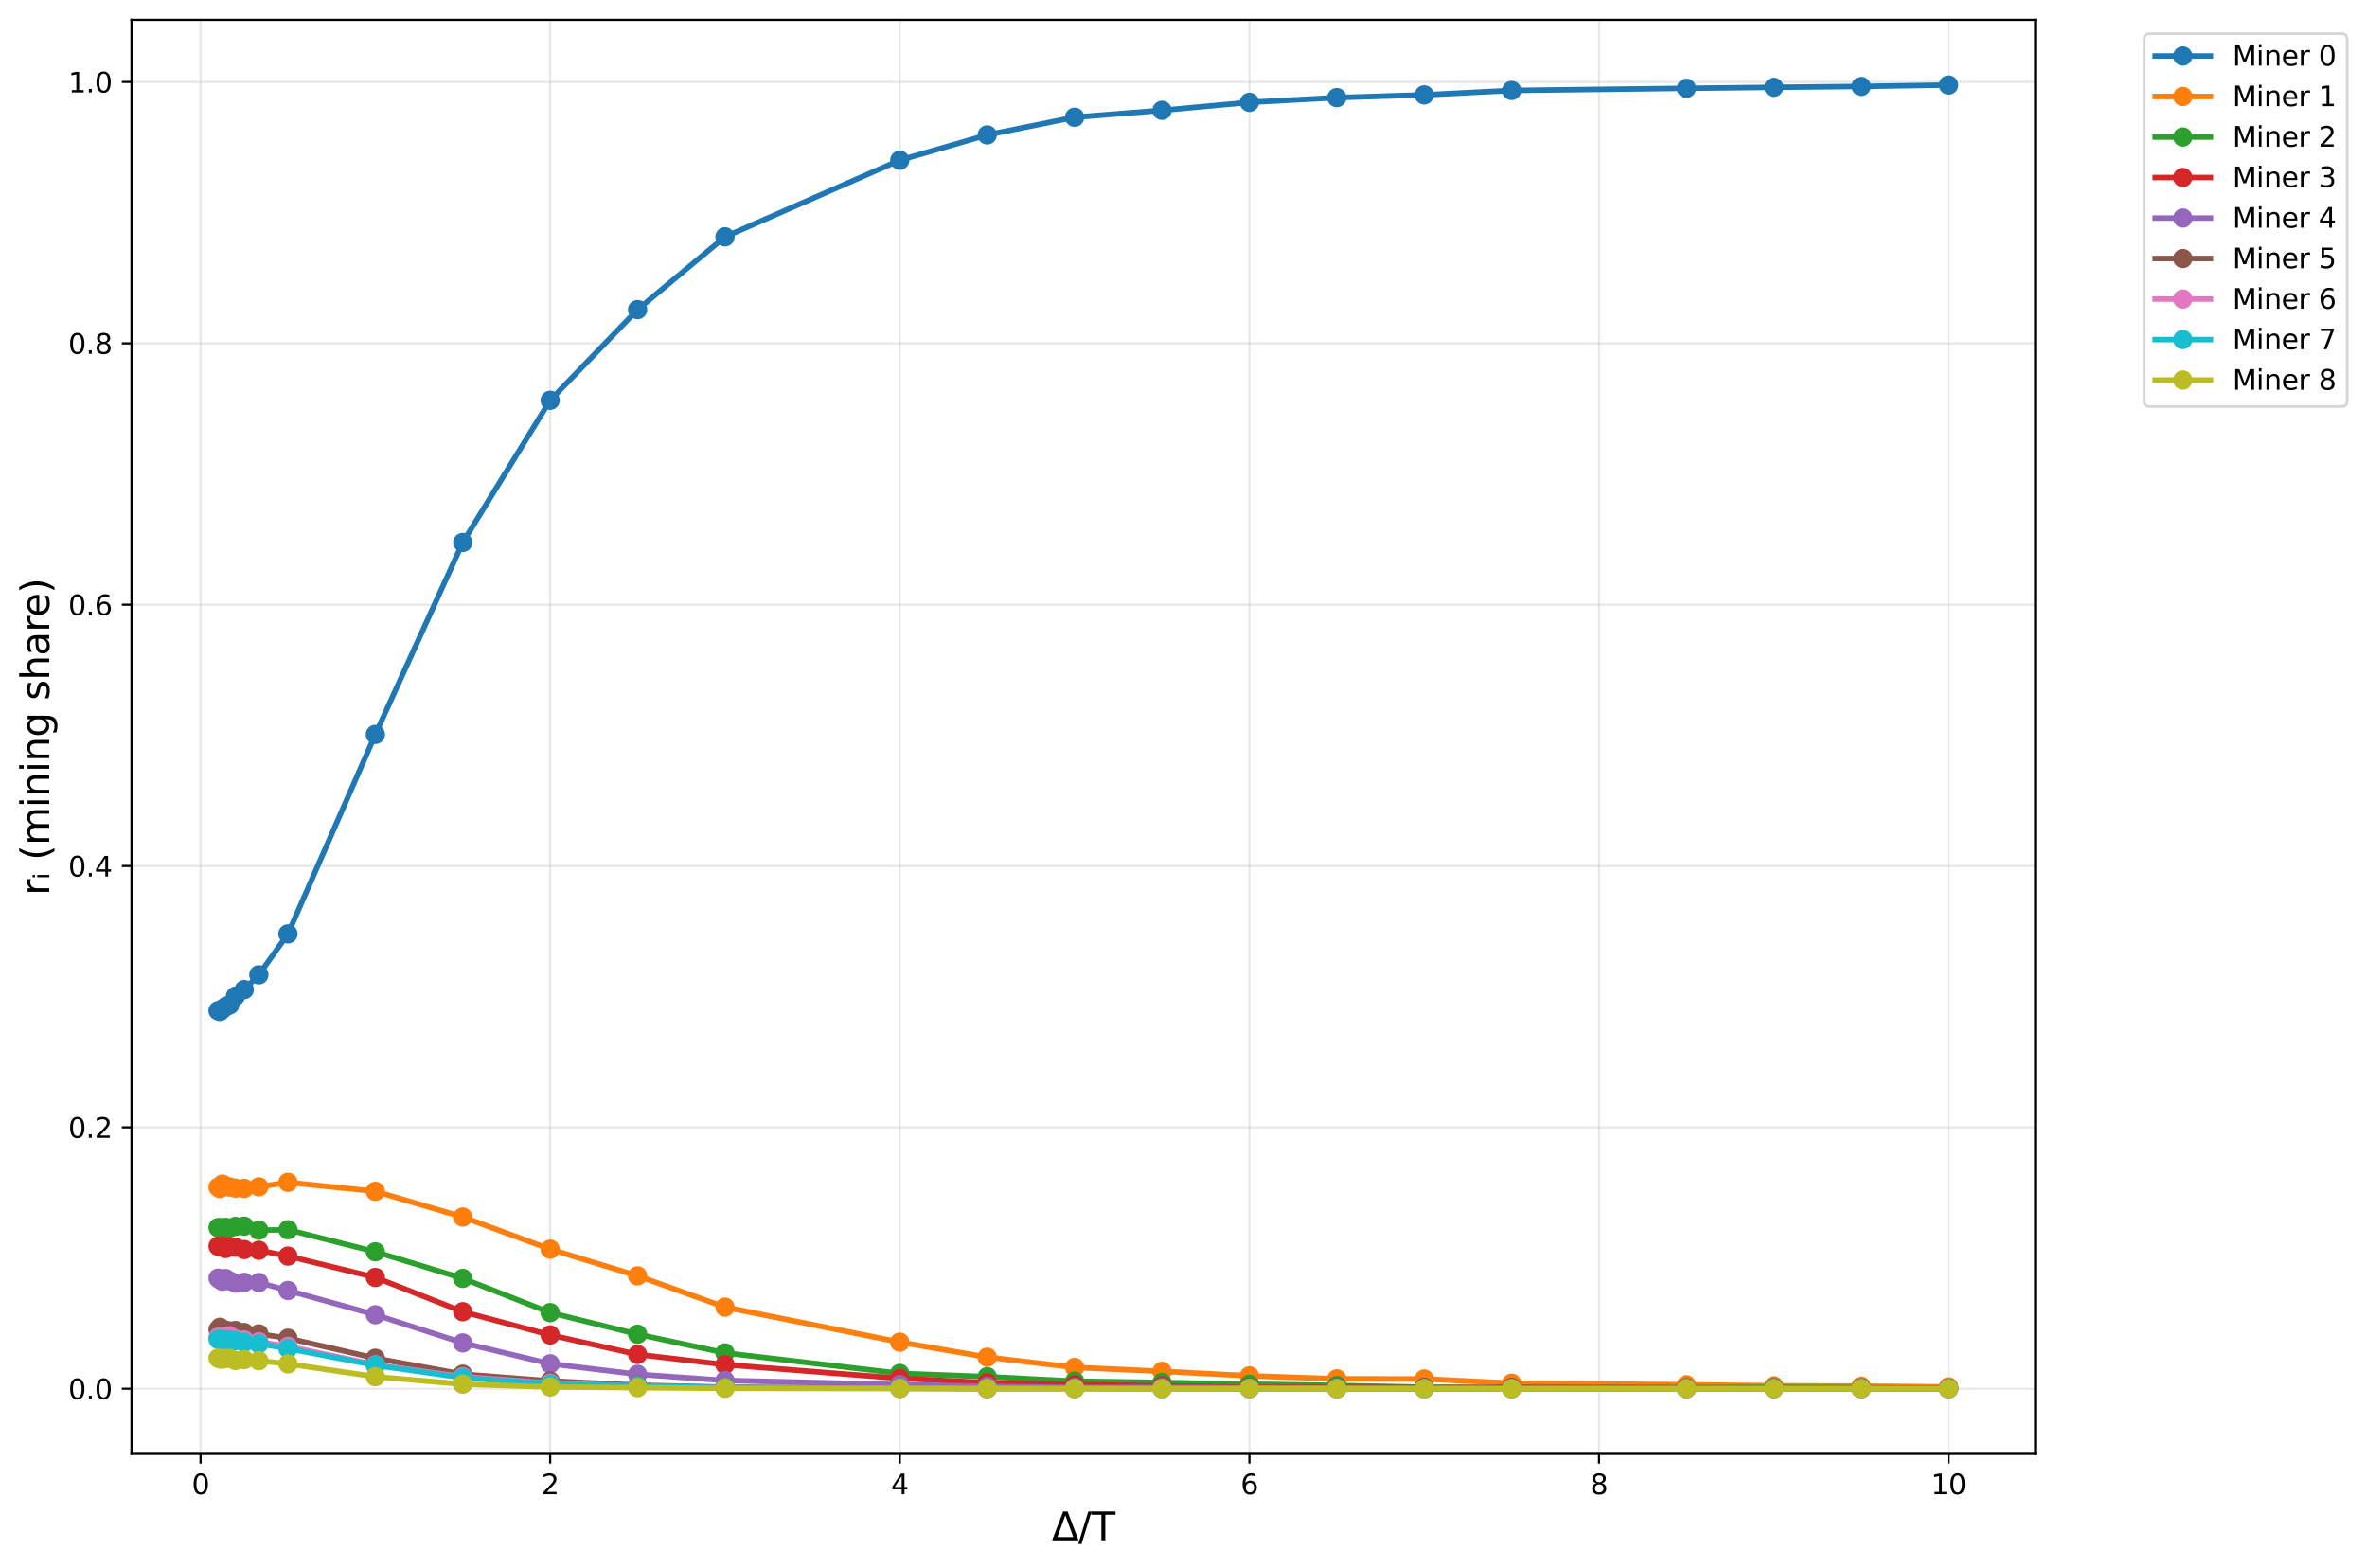 <?xml version="1.0" encoding="utf-8" standalone="no"?>
<!DOCTYPE svg PUBLIC "-//W3C//DTD SVG 1.1//EN"
  "http://www.w3.org/Graphics/SVG/1.1/DTD/svg11.dtd">
<svg xmlns:xlink="http://www.w3.org/1999/xlink" width="857.764pt" height="568.268pt" viewBox="0 0 857.764 568.268" xmlns="http://www.w3.org/2000/svg" version="1.1">
 <defs>
  <style type="text/css">*{stroke-linejoin: round; stroke-linecap: butt}</style>
 </defs>
 <g id="figure_1">
  <g id="patch_1">
   <path d="M 0 568.268 
L 857.764 568.268 
L 857.764 0 
L 0 0 
z
" style="fill: #ffffff"/>
  </g>
  <g id="axes_1">
   <g id="patch_2">
    <path d="M 47.653 526.84 
L 737.523 526.84 
L 737.523 7.2 
L 47.653 7.2 
z
" style="fill: #ffffff"/>
   </g>
   <g id="matplotlib.axis_1">
    <g id="xtick_1">
     <g id="line2d_1">
      <path d="M 72.675 526.84 
L 72.675 7.2 
" clip-path="url(#p185515fdd9)" style="fill: none; stroke: #b0b0b0; stroke-opacity: 0.3; stroke-width: 0.8; stroke-linecap: square"/>
     </g>
     <g id="line2d_2">
      <defs>
       <path id="md386e481c7" d="M 0 0 
L 0 3.5 
" style="stroke: #000000; stroke-width: 0.8"/>
      </defs>
      <g>
       <use xlink:href="#md386e481c7" x="72.675" y="526.84" style="stroke: #000000; stroke-width: 0.8"/>
      </g>
     </g>
     <g id="text_1">
      <!-- 0 -->
      <g transform="translate(69.494 541.438) scale(0.1 -0.1)">
       <defs>
        <path id="DejaVuSans-30" d="M 2034 4250 
Q 1547 4250 1301 3770 
Q 1056 3291 1056 2328 
Q 1056 1369 1301 889 
Q 1547 409 2034 409 
Q 2525 409 2770 889 
Q 3016 1369 3016 2328 
Q 3016 3291 2770 3770 
Q 2525 4250 2034 4250 
z
M 2034 4750 
Q 2819 4750 3233 4129 
Q 3647 3509 3647 2328 
Q 3647 1150 3233 529 
Q 2819 -91 2034 -91 
Q 1250 -91 836 529 
Q 422 1150 422 2328 
Q 422 3509 836 4129 
Q 1250 4750 2034 4750 
z
" transform="scale(0.016)"/>
       </defs>
       <use xlink:href="#DejaVuSans-30"/>
      </g>
     </g>
    </g>
    <g id="xtick_2">
     <g id="line2d_3">
      <path d="M 199.373 526.84 
L 199.373 7.2 
" clip-path="url(#p185515fdd9)" style="fill: none; stroke: #b0b0b0; stroke-opacity: 0.3; stroke-width: 0.8; stroke-linecap: square"/>
     </g>
     <g id="line2d_4">
      <g>
       <use xlink:href="#md386e481c7" x="199.373" y="526.84" style="stroke: #000000; stroke-width: 0.8"/>
      </g>
     </g>
     <g id="text_2">
      <!-- 2 -->
      <g transform="translate(196.192 541.438) scale(0.1 -0.1)">
       <defs>
        <path id="DejaVuSans-32" d="M 1228 531 
L 3431 531 
L 3431 0 
L 469 0 
L 469 531 
Q 828 903 1448 1529 
Q 2069 2156 2228 2338 
Q 2531 2678 2651 2914 
Q 2772 3150 2772 3378 
Q 2772 3750 2511 3984 
Q 2250 4219 1831 4219 
Q 1534 4219 1204 4116 
Q 875 4013 500 3803 
L 500 4441 
Q 881 4594 1212 4672 
Q 1544 4750 1819 4750 
Q 2544 4750 2975 4387 
Q 3406 4025 3406 3419 
Q 3406 3131 3298 2873 
Q 3191 2616 2906 2266 
Q 2828 2175 2409 1742 
Q 1991 1309 1228 531 
z
" transform="scale(0.016)"/>
       </defs>
       <use xlink:href="#DejaVuSans-32"/>
      </g>
     </g>
    </g>
    <g id="xtick_3">
     <g id="line2d_5">
      <path d="M 326.071 526.84 
L 326.071 7.2 
" clip-path="url(#p185515fdd9)" style="fill: none; stroke: #b0b0b0; stroke-opacity: 0.3; stroke-width: 0.8; stroke-linecap: square"/>
     </g>
     <g id="line2d_6">
      <g>
       <use xlink:href="#md386e481c7" x="326.071" y="526.84" style="stroke: #000000; stroke-width: 0.8"/>
      </g>
     </g>
     <g id="text_3">
      <!-- 4 -->
      <g transform="translate(322.89 541.438) scale(0.1 -0.1)">
       <defs>
        <path id="DejaVuSans-34" d="M 2419 4116 
L 825 1625 
L 2419 1625 
L 2419 4116 
z
M 2253 4666 
L 3047 4666 
L 3047 1625 
L 3713 1625 
L 3713 1100 
L 3047 1100 
L 3047 0 
L 2419 0 
L 2419 1100 
L 313 1100 
L 313 1709 
L 2253 4666 
z
" transform="scale(0.016)"/>
       </defs>
       <use xlink:href="#DejaVuSans-34"/>
      </g>
     </g>
    </g>
    <g id="xtick_4">
     <g id="line2d_7">
      <path d="M 452.769 526.84 
L 452.769 7.2 
" clip-path="url(#p185515fdd9)" style="fill: none; stroke: #b0b0b0; stroke-opacity: 0.3; stroke-width: 0.8; stroke-linecap: square"/>
     </g>
     <g id="line2d_8">
      <g>
       <use xlink:href="#md386e481c7" x="452.769" y="526.84" style="stroke: #000000; stroke-width: 0.8"/>
      </g>
     </g>
     <g id="text_4">
      <!-- 6 -->
      <g transform="translate(449.588 541.438) scale(0.1 -0.1)">
       <defs>
        <path id="DejaVuSans-36" d="M 2113 2584 
Q 1688 2584 1439 2293 
Q 1191 2003 1191 1497 
Q 1191 994 1439 701 
Q 1688 409 2113 409 
Q 2538 409 2786 701 
Q 3034 994 3034 1497 
Q 3034 2003 2786 2293 
Q 2538 2584 2113 2584 
z
M 3366 4563 
L 3366 3988 
Q 3128 4100 2886 4159 
Q 2644 4219 2406 4219 
Q 1781 4219 1451 3797 
Q 1122 3375 1075 2522 
Q 1259 2794 1537 2939 
Q 1816 3084 2150 3084 
Q 2853 3084 3261 2657 
Q 3669 2231 3669 1497 
Q 3669 778 3244 343 
Q 2819 -91 2113 -91 
Q 1303 -91 875 529 
Q 447 1150 447 2328 
Q 447 3434 972 4092 
Q 1497 4750 2381 4750 
Q 2619 4750 2861 4703 
Q 3103 4656 3366 4563 
z
" transform="scale(0.016)"/>
       </defs>
       <use xlink:href="#DejaVuSans-36"/>
      </g>
     </g>
    </g>
    <g id="xtick_5">
     <g id="line2d_9">
      <path d="M 579.467 526.84 
L 579.467 7.2 
" clip-path="url(#p185515fdd9)" style="fill: none; stroke: #b0b0b0; stroke-opacity: 0.3; stroke-width: 0.8; stroke-linecap: square"/>
     </g>
     <g id="line2d_10">
      <g>
       <use xlink:href="#md386e481c7" x="579.467" y="526.84" style="stroke: #000000; stroke-width: 0.8"/>
      </g>
     </g>
     <g id="text_5">
      <!-- 8 -->
      <g transform="translate(576.286 541.438) scale(0.1 -0.1)">
       <defs>
        <path id="DejaVuSans-38" d="M 2034 2216 
Q 1584 2216 1326 1975 
Q 1069 1734 1069 1313 
Q 1069 891 1326 650 
Q 1584 409 2034 409 
Q 2484 409 2743 651 
Q 3003 894 3003 1313 
Q 3003 1734 2745 1975 
Q 2488 2216 2034 2216 
z
M 1403 2484 
Q 997 2584 770 2862 
Q 544 3141 544 3541 
Q 544 4100 942 4425 
Q 1341 4750 2034 4750 
Q 2731 4750 3128 4425 
Q 3525 4100 3525 3541 
Q 3525 3141 3298 2862 
Q 3072 2584 2669 2484 
Q 3125 2378 3379 2068 
Q 3634 1759 3634 1313 
Q 3634 634 3220 271 
Q 2806 -91 2034 -91 
Q 1263 -91 848 271 
Q 434 634 434 1313 
Q 434 1759 690 2068 
Q 947 2378 1403 2484 
z
M 1172 3481 
Q 1172 3119 1398 2916 
Q 1625 2713 2034 2713 
Q 2441 2713 2670 2916 
Q 2900 3119 2900 3481 
Q 2900 3844 2670 4047 
Q 2441 4250 2034 4250 
Q 1625 4250 1398 4047 
Q 1172 3844 1172 3481 
z
" transform="scale(0.016)"/>
       </defs>
       <use xlink:href="#DejaVuSans-38"/>
      </g>
     </g>
    </g>
    <g id="xtick_6">
     <g id="line2d_11">
      <path d="M 706.165 526.84 
L 706.165 7.2 
" clip-path="url(#p185515fdd9)" style="fill: none; stroke: #b0b0b0; stroke-opacity: 0.3; stroke-width: 0.8; stroke-linecap: square"/>
     </g>
     <g id="line2d_12">
      <g>
       <use xlink:href="#md386e481c7" x="706.165" y="526.84" style="stroke: #000000; stroke-width: 0.8"/>
      </g>
     </g>
     <g id="text_6">
      <!-- 10 -->
      <g transform="translate(699.802 541.438) scale(0.1 -0.1)">
       <defs>
        <path id="DejaVuSans-31" d="M 794 531 
L 1825 531 
L 1825 4091 
L 703 3866 
L 703 4441 
L 1819 4666 
L 2450 4666 
L 2450 531 
L 3481 531 
L 3481 0 
L 794 0 
L 794 531 
z
" transform="scale(0.016)"/>
       </defs>
       <use xlink:href="#DejaVuSans-31"/>
       <use xlink:href="#DejaVuSans-30" transform="translate(63.623 0)"/>
      </g>
     </g>
    </g>
    <g id="text_7">
     <!-- Δ/T -->
     <g transform="translate(381.165 558.156) scale(0.14 -0.14)">
      <defs>
       <path id="DejaVuSans-394" d="M 2188 4044 
L 906 525 
L 3472 525 
L 2188 4044 
z
M 50 0 
L 1831 4666 
L 2547 4666 
L 4325 0 
L 50 0 
z
" transform="scale(0.016)"/>
       <path id="DejaVuSans-2f" d="M 1625 4666 
L 2156 4666 
L 531 -594 
L 0 -594 
L 1625 4666 
z
" transform="scale(0.016)"/>
       <path id="DejaVuSans-54" d="M -19 4666 
L 3928 4666 
L 3928 4134 
L 2272 4134 
L 2272 0 
L 1638 0 
L 1638 4134 
L -19 4134 
L -19 4666 
z
" transform="scale(0.016)"/>
      </defs>
      <use xlink:href="#DejaVuSans-394"/>
      <use xlink:href="#DejaVuSans-2f" transform="translate(68.408 0)"/>
      <use xlink:href="#DejaVuSans-54" transform="translate(102.1 0)"/>
     </g>
    </g>
   </g>
   <g id="matplotlib.axis_2">
    <g id="ytick_1">
     <g id="line2d_13">
      <path d="M 47.653 503.22 
L 737.523 503.22 
" clip-path="url(#p185515fdd9)" style="fill: none; stroke: #b0b0b0; stroke-opacity: 0.3; stroke-width: 0.8; stroke-linecap: square"/>
     </g>
     <g id="line2d_14">
      <defs>
       <path id="m508e5bc297" d="M 0 0 
L -3.5 0 
" style="stroke: #000000; stroke-width: 0.8"/>
      </defs>
      <g>
       <use xlink:href="#m508e5bc297" x="47.653" y="503.22" style="stroke: #000000; stroke-width: 0.8"/>
      </g>
     </g>
     <g id="text_8">
      <!-- 0.0 -->
      <g transform="translate(24.749 507.019) scale(0.1 -0.1)">
       <defs>
        <path id="DejaVuSans-2e" d="M 684 794 
L 1344 794 
L 1344 0 
L 684 0 
L 684 794 
z
" transform="scale(0.016)"/>
       </defs>
       <use xlink:href="#DejaVuSans-30"/>
       <use xlink:href="#DejaVuSans-2e" transform="translate(63.623 0)"/>
       <use xlink:href="#DejaVuSans-30" transform="translate(95.41 0)"/>
      </g>
     </g>
    </g>
    <g id="ytick_2">
     <g id="line2d_15">
      <path d="M 47.653 408.518 
L 737.523 408.518 
" clip-path="url(#p185515fdd9)" style="fill: none; stroke: #b0b0b0; stroke-opacity: 0.3; stroke-width: 0.8; stroke-linecap: square"/>
     </g>
     <g id="line2d_16">
      <g>
       <use xlink:href="#m508e5bc297" x="47.653" y="408.518" style="stroke: #000000; stroke-width: 0.8"/>
      </g>
     </g>
     <g id="text_9">
      <!-- 0.2 -->
      <g transform="translate(24.749 412.318) scale(0.1 -0.1)">
       <use xlink:href="#DejaVuSans-30"/>
       <use xlink:href="#DejaVuSans-2e" transform="translate(63.623 0)"/>
       <use xlink:href="#DejaVuSans-32" transform="translate(95.41 0)"/>
      </g>
     </g>
    </g>
    <g id="ytick_3">
     <g id="line2d_17">
      <path d="M 47.653 313.817 
L 737.523 313.817 
" clip-path="url(#p185515fdd9)" style="fill: none; stroke: #b0b0b0; stroke-opacity: 0.3; stroke-width: 0.8; stroke-linecap: square"/>
     </g>
     <g id="line2d_18">
      <g>
       <use xlink:href="#m508e5bc297" x="47.653" y="313.817" style="stroke: #000000; stroke-width: 0.8"/>
      </g>
     </g>
     <g id="text_10">
      <!-- 0.4 -->
      <g transform="translate(24.749 317.616) scale(0.1 -0.1)">
       <use xlink:href="#DejaVuSans-30"/>
       <use xlink:href="#DejaVuSans-2e" transform="translate(63.623 0)"/>
       <use xlink:href="#DejaVuSans-34" transform="translate(95.41 0)"/>
      </g>
     </g>
    </g>
    <g id="ytick_4">
     <g id="line2d_19">
      <path d="M 47.653 219.115 
L 737.523 219.115 
" clip-path="url(#p185515fdd9)" style="fill: none; stroke: #b0b0b0; stroke-opacity: 0.3; stroke-width: 0.8; stroke-linecap: square"/>
     </g>
     <g id="line2d_20">
      <g>
       <use xlink:href="#m508e5bc297" x="47.653" y="219.115" style="stroke: #000000; stroke-width: 0.8"/>
      </g>
     </g>
     <g id="text_11">
      <!-- 0.6 -->
      <g transform="translate(24.749 222.914) scale(0.1 -0.1)">
       <use xlink:href="#DejaVuSans-30"/>
       <use xlink:href="#DejaVuSans-2e" transform="translate(63.623 0)"/>
       <use xlink:href="#DejaVuSans-36" transform="translate(95.41 0)"/>
      </g>
     </g>
    </g>
    <g id="ytick_5">
     <g id="line2d_21">
      <path d="M 47.653 124.414 
L 737.523 124.414 
" clip-path="url(#p185515fdd9)" style="fill: none; stroke: #b0b0b0; stroke-opacity: 0.3; stroke-width: 0.8; stroke-linecap: square"/>
     </g>
     <g id="line2d_22">
      <g>
       <use xlink:href="#m508e5bc297" x="47.653" y="124.414" style="stroke: #000000; stroke-width: 0.8"/>
      </g>
     </g>
     <g id="text_12">
      <!-- 0.8 -->
      <g transform="translate(24.749 128.213) scale(0.1 -0.1)">
       <use xlink:href="#DejaVuSans-30"/>
       <use xlink:href="#DejaVuSans-2e" transform="translate(63.623 0)"/>
       <use xlink:href="#DejaVuSans-38" transform="translate(95.41 0)"/>
      </g>
     </g>
    </g>
    <g id="ytick_6">
     <g id="line2d_23">
      <path d="M 47.653 29.712 
L 737.523 29.712 
" clip-path="url(#p185515fdd9)" style="fill: none; stroke: #b0b0b0; stroke-opacity: 0.3; stroke-width: 0.8; stroke-linecap: square"/>
     </g>
     <g id="line2d_24">
      <g>
       <use xlink:href="#m508e5bc297" x="47.653" y="29.712" style="stroke: #000000; stroke-width: 0.8"/>
      </g>
     </g>
     <g id="text_13">
      <!-- 1.0 -->
      <g transform="translate(24.749 33.511) scale(0.1 -0.1)">
       <use xlink:href="#DejaVuSans-31"/>
       <use xlink:href="#DejaVuSans-2e" transform="translate(63.623 0)"/>
       <use xlink:href="#DejaVuSans-30" transform="translate(95.41 0)"/>
      </g>
     </g>
    </g>
    <g id="text_14">
     <!-- rᵢ (mining share) -->
     <g transform="translate(17.838 324.485) rotate(-90) scale(0.14 -0.14)">
      <defs>
       <path id="DejaVuSans-72" d="M 2631 2963 
Q 2534 3019 2420 3045 
Q 2306 3072 2169 3072 
Q 1681 3072 1420 2755 
Q 1159 2438 1159 1844 
L 1159 0 
L 581 0 
L 581 3500 
L 1159 3500 
L 1159 2956 
Q 1341 3275 1631 3429 
Q 1922 3584 2338 3584 
Q 2397 3584 2469 3576 
Q 2541 3569 2628 3553 
L 2631 2963 
z
" transform="scale(0.016)"/>
       <path id="DejaVuSans-1d62" d="M 381 1935 
L 744 1935 
L 744 -24 
L 381 -24 
L 381 1935 
z
M 381 2697 
L 744 2697 
L 744 2291 
L 381 2291 
L 381 2697 
z
" transform="scale(0.016)"/>
       <path id="DejaVuSans-20" transform="scale(0.016)"/>
       <path id="DejaVuSans-28" d="M 1984 4856 
Q 1566 4138 1362 3434 
Q 1159 2731 1159 2009 
Q 1159 1288 1364 580 
Q 1569 -128 1984 -844 
L 1484 -844 
Q 1016 -109 783 600 
Q 550 1309 550 2009 
Q 550 2706 781 3412 
Q 1013 4119 1484 4856 
L 1984 4856 
z
" transform="scale(0.016)"/>
       <path id="DejaVuSans-6d" d="M 3328 2828 
Q 3544 3216 3844 3400 
Q 4144 3584 4550 3584 
Q 5097 3584 5394 3201 
Q 5691 2819 5691 2113 
L 5691 0 
L 5113 0 
L 5113 2094 
Q 5113 2597 4934 2840 
Q 4756 3084 4391 3084 
Q 3944 3084 3684 2787 
Q 3425 2491 3425 1978 
L 3425 0 
L 2847 0 
L 2847 2094 
Q 2847 2600 2669 2842 
Q 2491 3084 2119 3084 
Q 1678 3084 1418 2786 
Q 1159 2488 1159 1978 
L 1159 0 
L 581 0 
L 581 3500 
L 1159 3500 
L 1159 2956 
Q 1356 3278 1631 3431 
Q 1906 3584 2284 3584 
Q 2666 3584 2933 3390 
Q 3200 3197 3328 2828 
z
" transform="scale(0.016)"/>
       <path id="DejaVuSans-69" d="M 603 3500 
L 1178 3500 
L 1178 0 
L 603 0 
L 603 3500 
z
M 603 4863 
L 1178 4863 
L 1178 4134 
L 603 4134 
L 603 4863 
z
" transform="scale(0.016)"/>
       <path id="DejaVuSans-6e" d="M 3513 2113 
L 3513 0 
L 2938 0 
L 2938 2094 
Q 2938 2591 2744 2837 
Q 2550 3084 2163 3084 
Q 1697 3084 1428 2787 
Q 1159 2491 1159 1978 
L 1159 0 
L 581 0 
L 581 3500 
L 1159 3500 
L 1159 2956 
Q 1366 3272 1645 3428 
Q 1925 3584 2291 3584 
Q 2894 3584 3203 3211 
Q 3513 2838 3513 2113 
z
" transform="scale(0.016)"/>
       <path id="DejaVuSans-67" d="M 2906 1791 
Q 2906 2416 2648 2759 
Q 2391 3103 1925 3103 
Q 1463 3103 1205 2759 
Q 947 2416 947 1791 
Q 947 1169 1205 825 
Q 1463 481 1925 481 
Q 2391 481 2648 825 
Q 2906 1169 2906 1791 
z
M 3481 434 
Q 3481 -459 3084 -895 
Q 2688 -1331 1869 -1331 
Q 1566 -1331 1297 -1286 
Q 1028 -1241 775 -1147 
L 775 -588 
Q 1028 -725 1275 -790 
Q 1522 -856 1778 -856 
Q 2344 -856 2625 -561 
Q 2906 -266 2906 331 
L 2906 616 
Q 2728 306 2450 153 
Q 2172 0 1784 0 
Q 1141 0 747 490 
Q 353 981 353 1791 
Q 353 2603 747 3093 
Q 1141 3584 1784 3584 
Q 2172 3584 2450 3431 
Q 2728 3278 2906 2969 
L 2906 3500 
L 3481 3500 
L 3481 434 
z
" transform="scale(0.016)"/>
       <path id="DejaVuSans-73" d="M 2834 3397 
L 2834 2853 
Q 2591 2978 2328 3040 
Q 2066 3103 1784 3103 
Q 1356 3103 1142 2972 
Q 928 2841 928 2578 
Q 928 2378 1081 2264 
Q 1234 2150 1697 2047 
L 1894 2003 
Q 2506 1872 2764 1633 
Q 3022 1394 3022 966 
Q 3022 478 2636 193 
Q 2250 -91 1575 -91 
Q 1294 -91 989 -36 
Q 684 19 347 128 
L 347 722 
Q 666 556 975 473 
Q 1284 391 1588 391 
Q 1994 391 2212 530 
Q 2431 669 2431 922 
Q 2431 1156 2273 1281 
Q 2116 1406 1581 1522 
L 1381 1569 
Q 847 1681 609 1914 
Q 372 2147 372 2553 
Q 372 3047 722 3315 
Q 1072 3584 1716 3584 
Q 2034 3584 2315 3537 
Q 2597 3491 2834 3397 
z
" transform="scale(0.016)"/>
       <path id="DejaVuSans-68" d="M 3513 2113 
L 3513 0 
L 2938 0 
L 2938 2094 
Q 2938 2591 2744 2837 
Q 2550 3084 2163 3084 
Q 1697 3084 1428 2787 
Q 1159 2491 1159 1978 
L 1159 0 
L 581 0 
L 581 4863 
L 1159 4863 
L 1159 2956 
Q 1366 3272 1645 3428 
Q 1925 3584 2291 3584 
Q 2894 3584 3203 3211 
Q 3513 2838 3513 2113 
z
" transform="scale(0.016)"/>
       <path id="DejaVuSans-61" d="M 2194 1759 
Q 1497 1759 1228 1600 
Q 959 1441 959 1056 
Q 959 750 1161 570 
Q 1363 391 1709 391 
Q 2188 391 2477 730 
Q 2766 1069 2766 1631 
L 2766 1759 
L 2194 1759 
z
M 3341 1997 
L 3341 0 
L 2766 0 
L 2766 531 
Q 2569 213 2275 61 
Q 1981 -91 1556 -91 
Q 1019 -91 701 211 
Q 384 513 384 1019 
Q 384 1609 779 1909 
Q 1175 2209 1959 2209 
L 2766 2209 
L 2766 2266 
Q 2766 2663 2505 2880 
Q 2244 3097 1772 3097 
Q 1472 3097 1187 3025 
Q 903 2953 641 2809 
L 641 3341 
Q 956 3463 1253 3523 
Q 1550 3584 1831 3584 
Q 2591 3584 2966 3190 
Q 3341 2797 3341 1997 
z
" transform="scale(0.016)"/>
       <path id="DejaVuSans-65" d="M 3597 1894 
L 3597 1613 
L 953 1613 
Q 991 1019 1311 708 
Q 1631 397 2203 397 
Q 2534 397 2845 478 
Q 3156 559 3463 722 
L 3463 178 
Q 3153 47 2828 -22 
Q 2503 -91 2169 -91 
Q 1331 -91 842 396 
Q 353 884 353 1716 
Q 353 2575 817 3079 
Q 1281 3584 2069 3584 
Q 2775 3584 3186 3129 
Q 3597 2675 3597 1894 
z
M 3022 2063 
Q 3016 2534 2758 2815 
Q 2500 3097 2075 3097 
Q 1594 3097 1305 2825 
Q 1016 2553 972 2059 
L 3022 2063 
z
" transform="scale(0.016)"/>
       <path id="DejaVuSans-29" d="M 513 4856 
L 1013 4856 
Q 1481 4119 1714 3412 
Q 1947 2706 1947 2009 
Q 1947 1309 1714 600 
Q 1481 -109 1013 -844 
L 513 -844 
Q 928 -128 1133 580 
Q 1338 1288 1338 2009 
Q 1338 2731 1133 3434 
Q 928 4138 513 4856 
z
" transform="scale(0.016)"/>
      </defs>
      <use xlink:href="#DejaVuSans-72"/>
      <use xlink:href="#DejaVuSans-1d62" transform="translate(41.113 0)"/>
      <use xlink:href="#DejaVuSans-20" transform="translate(58.984 0)"/>
      <use xlink:href="#DejaVuSans-28" transform="translate(90.771 0)"/>
      <use xlink:href="#DejaVuSans-6d" transform="translate(129.785 0)"/>
      <use xlink:href="#DejaVuSans-69" transform="translate(227.197 0)"/>
      <use xlink:href="#DejaVuSans-6e" transform="translate(254.98 0)"/>
      <use xlink:href="#DejaVuSans-69" transform="translate(318.359 0)"/>
      <use xlink:href="#DejaVuSans-6e" transform="translate(346.143 0)"/>
      <use xlink:href="#DejaVuSans-67" transform="translate(409.521 0)"/>
      <use xlink:href="#DejaVuSans-20" transform="translate(472.998 0)"/>
      <use xlink:href="#DejaVuSans-73" transform="translate(504.785 0)"/>
      <use xlink:href="#DejaVuSans-68" transform="translate(556.885 0)"/>
      <use xlink:href="#DejaVuSans-61" transform="translate(620.264 0)"/>
      <use xlink:href="#DejaVuSans-72" transform="translate(681.543 0)"/>
      <use xlink:href="#DejaVuSans-65" transform="translate(720.406 0)"/>
      <use xlink:href="#DejaVuSans-29" transform="translate(781.93 0)"/>
     </g>
    </g>
   </g>
   <g id="line2d_25">
    <path d="M 79.01 366.253 
L 79.714 366.532 
L 80.594 365.671 
L 81.725 364.833 
L 83.233 364.146 
L 85.345 360.973 
L 88.513 358.606 
L 93.792 353.241 
L 104.35 338.416 
L 136.024 266.135 
L 167.699 196.567 
L 199.373 145.054 
L 231.048 112.192 
L 262.722 85.823 
L 326.071 58.061 
L 357.746 48.894 
L 389.42 42.492 
L 421.095 39.987 
L 452.769 37.085 
L 484.443 35.375 
L 516.118 34.39 
L 547.792 32.785 
L 611.141 32.009 
L 642.816 31.649 
L 674.49 31.327 
L 706.165 30.82 
" clip-path="url(#p185515fdd9)" style="fill: none; stroke: #1f77b4; stroke-width: 2; stroke-linecap: square"/>
    <defs>
     <path id="m4bfcb7026e" d="M 0 3 
C 0.796 3 1.559 2.684 2.121 2.121 
C 2.684 1.559 3 0.796 3 0 
C 3 -0.796 2.684 -1.559 2.121 -2.121 
C 1.559 -2.684 0.796 -3 0 -3 
C -0.796 -3 -1.559 -2.684 -2.121 -2.121 
C -2.684 -1.559 -3 -0.796 -3 0 
C -3 0.796 -2.684 1.559 -2.121 2.121 
C -1.559 2.684 -0.796 3 0 3 
z
" style="stroke: #1f77b4"/>
    </defs>
    <g clip-path="url(#p185515fdd9)">
     <use xlink:href="#m4bfcb7026e" x="79.01" y="366.253" style="fill: #1f77b4; stroke: #1f77b4"/>
     <use xlink:href="#m4bfcb7026e" x="79.714" y="366.532" style="fill: #1f77b4; stroke: #1f77b4"/>
     <use xlink:href="#m4bfcb7026e" x="80.594" y="365.671" style="fill: #1f77b4; stroke: #1f77b4"/>
     <use xlink:href="#m4bfcb7026e" x="81.725" y="364.833" style="fill: #1f77b4; stroke: #1f77b4"/>
     <use xlink:href="#m4bfcb7026e" x="83.233" y="364.146" style="fill: #1f77b4; stroke: #1f77b4"/>
     <use xlink:href="#m4bfcb7026e" x="85.345" y="360.973" style="fill: #1f77b4; stroke: #1f77b4"/>
     <use xlink:href="#m4bfcb7026e" x="88.513" y="358.606" style="fill: #1f77b4; stroke: #1f77b4"/>
     <use xlink:href="#m4bfcb7026e" x="93.792" y="353.241" style="fill: #1f77b4; stroke: #1f77b4"/>
     <use xlink:href="#m4bfcb7026e" x="104.35" y="338.416" style="fill: #1f77b4; stroke: #1f77b4"/>
     <use xlink:href="#m4bfcb7026e" x="136.024" y="266.135" style="fill: #1f77b4; stroke: #1f77b4"/>
     <use xlink:href="#m4bfcb7026e" x="167.699" y="196.567" style="fill: #1f77b4; stroke: #1f77b4"/>
     <use xlink:href="#m4bfcb7026e" x="199.373" y="145.054" style="fill: #1f77b4; stroke: #1f77b4"/>
     <use xlink:href="#m4bfcb7026e" x="231.048" y="112.192" style="fill: #1f77b4; stroke: #1f77b4"/>
     <use xlink:href="#m4bfcb7026e" x="262.722" y="85.823" style="fill: #1f77b4; stroke: #1f77b4"/>
     <use xlink:href="#m4bfcb7026e" x="326.071" y="58.061" style="fill: #1f77b4; stroke: #1f77b4"/>
     <use xlink:href="#m4bfcb7026e" x="357.746" y="48.894" style="fill: #1f77b4; stroke: #1f77b4"/>
     <use xlink:href="#m4bfcb7026e" x="389.42" y="42.492" style="fill: #1f77b4; stroke: #1f77b4"/>
     <use xlink:href="#m4bfcb7026e" x="421.095" y="39.987" style="fill: #1f77b4; stroke: #1f77b4"/>
     <use xlink:href="#m4bfcb7026e" x="452.769" y="37.085" style="fill: #1f77b4; stroke: #1f77b4"/>
     <use xlink:href="#m4bfcb7026e" x="484.443" y="35.375" style="fill: #1f77b4; stroke: #1f77b4"/>
     <use xlink:href="#m4bfcb7026e" x="516.118" y="34.39" style="fill: #1f77b4; stroke: #1f77b4"/>
     <use xlink:href="#m4bfcb7026e" x="547.792" y="32.785" style="fill: #1f77b4; stroke: #1f77b4"/>
     <use xlink:href="#m4bfcb7026e" x="611.141" y="32.009" style="fill: #1f77b4; stroke: #1f77b4"/>
     <use xlink:href="#m4bfcb7026e" x="642.816" y="31.649" style="fill: #1f77b4; stroke: #1f77b4"/>
     <use xlink:href="#m4bfcb7026e" x="674.49" y="31.327" style="fill: #1f77b4; stroke: #1f77b4"/>
     <use xlink:href="#m4bfcb7026e" x="706.165" y="30.82" style="fill: #1f77b4; stroke: #1f77b4"/>
    </g>
   </g>
   <g id="line2d_26">
    <path d="M 79.01 430.2 
L 79.714 430.683 
L 80.594 429.097 
L 81.725 429.921 
L 83.233 430.125 
L 85.345 430.546 
L 88.513 430.641 
L 93.792 430.068 
L 104.35 428.448 
L 136.024 431.701 
L 167.699 441.006 
L 199.373 452.659 
L 231.048 462.328 
L 262.722 473.659 
L 326.071 486.354 
L 357.746 491.799 
L 389.42 495.497 
L 421.095 496.922 
L 452.769 498.551 
L 484.443 499.636 
L 516.118 499.678 
L 547.792 501.212 
L 611.141 501.79 
L 642.816 502.15 
L 674.49 502.273 
L 706.165 502.557 
" clip-path="url(#p185515fdd9)" style="fill: none; stroke: #ff7f0e; stroke-width: 2; stroke-linecap: square"/>
    <defs>
     <path id="m2396e212b1" d="M 0 3 
C 0.796 3 1.559 2.684 2.121 2.121 
C 2.684 1.559 3 0.796 3 0 
C 3 -0.796 2.684 -1.559 2.121 -2.121 
C 1.559 -2.684 0.796 -3 0 -3 
C -0.796 -3 -1.559 -2.684 -2.121 -2.121 
C -2.684 -1.559 -3 -0.796 -3 0 
C -3 0.796 -2.684 1.559 -2.121 2.121 
C -1.559 2.684 -0.796 3 0 3 
z
" style="stroke: #ff7f0e"/>
    </defs>
    <g clip-path="url(#p185515fdd9)">
     <use xlink:href="#m2396e212b1" x="79.01" y="430.2" style="fill: #ff7f0e; stroke: #ff7f0e"/>
     <use xlink:href="#m2396e212b1" x="79.714" y="430.683" style="fill: #ff7f0e; stroke: #ff7f0e"/>
     <use xlink:href="#m2396e212b1" x="80.594" y="429.097" style="fill: #ff7f0e; stroke: #ff7f0e"/>
     <use xlink:href="#m2396e212b1" x="81.725" y="429.921" style="fill: #ff7f0e; stroke: #ff7f0e"/>
     <use xlink:href="#m2396e212b1" x="83.233" y="430.125" style="fill: #ff7f0e; stroke: #ff7f0e"/>
     <use xlink:href="#m2396e212b1" x="85.345" y="430.546" style="fill: #ff7f0e; stroke: #ff7f0e"/>
     <use xlink:href="#m2396e212b1" x="88.513" y="430.641" style="fill: #ff7f0e; stroke: #ff7f0e"/>
     <use xlink:href="#m2396e212b1" x="93.792" y="430.068" style="fill: #ff7f0e; stroke: #ff7f0e"/>
     <use xlink:href="#m2396e212b1" x="104.35" y="428.448" style="fill: #ff7f0e; stroke: #ff7f0e"/>
     <use xlink:href="#m2396e212b1" x="136.024" y="431.701" style="fill: #ff7f0e; stroke: #ff7f0e"/>
     <use xlink:href="#m2396e212b1" x="167.699" y="441.006" style="fill: #ff7f0e; stroke: #ff7f0e"/>
     <use xlink:href="#m2396e212b1" x="199.373" y="452.659" style="fill: #ff7f0e; stroke: #ff7f0e"/>
     <use xlink:href="#m2396e212b1" x="231.048" y="462.328" style="fill: #ff7f0e; stroke: #ff7f0e"/>
     <use xlink:href="#m2396e212b1" x="262.722" y="473.659" style="fill: #ff7f0e; stroke: #ff7f0e"/>
     <use xlink:href="#m2396e212b1" x="326.071" y="486.354" style="fill: #ff7f0e; stroke: #ff7f0e"/>
     <use xlink:href="#m2396e212b1" x="357.746" y="491.799" style="fill: #ff7f0e; stroke: #ff7f0e"/>
     <use xlink:href="#m2396e212b1" x="389.42" y="495.497" style="fill: #ff7f0e; stroke: #ff7f0e"/>
     <use xlink:href="#m2396e212b1" x="421.095" y="496.922" style="fill: #ff7f0e; stroke: #ff7f0e"/>
     <use xlink:href="#m2396e212b1" x="452.769" y="498.551" style="fill: #ff7f0e; stroke: #ff7f0e"/>
     <use xlink:href="#m2396e212b1" x="484.443" y="499.636" style="fill: #ff7f0e; stroke: #ff7f0e"/>
     <use xlink:href="#m2396e212b1" x="516.118" y="499.678" style="fill: #ff7f0e; stroke: #ff7f0e"/>
     <use xlink:href="#m2396e212b1" x="547.792" y="501.212" style="fill: #ff7f0e; stroke: #ff7f0e"/>
     <use xlink:href="#m2396e212b1" x="611.141" y="501.79" style="fill: #ff7f0e; stroke: #ff7f0e"/>
     <use xlink:href="#m2396e212b1" x="642.816" y="502.15" style="fill: #ff7f0e; stroke: #ff7f0e"/>
     <use xlink:href="#m2396e212b1" x="674.49" y="502.273" style="fill: #ff7f0e; stroke: #ff7f0e"/>
     <use xlink:href="#m2396e212b1" x="706.165" y="502.557" style="fill: #ff7f0e; stroke: #ff7f0e"/>
    </g>
   </g>
   <g id="line2d_27">
    <path d="M 79.01 444.841 
L 79.714 444.846 
L 80.594 445.206 
L 81.725 444.751 
L 83.233 444.988 
L 85.345 444.387 
L 88.513 444.316 
L 93.792 445.774 
L 104.35 445.618 
L 136.024 453.606 
L 167.699 463.246 
L 199.373 475.643 
L 231.048 483.475 
L 262.722 490.251 
L 326.071 497.685 
L 357.746 498.854 
L 389.42 500.483 
L 421.095 500.952 
L 452.769 501.586 
L 484.443 502.031 
L 516.118 502.657 
L 547.792 502.799 
L 611.141 502.855 
L 642.816 502.728 
L 674.49 502.86 
L 706.165 503.045 
" clip-path="url(#p185515fdd9)" style="fill: none; stroke: #2ca02c; stroke-width: 2; stroke-linecap: square"/>
    <defs>
     <path id="m5b28033991" d="M 0 3 
C 0.796 3 1.559 2.684 2.121 2.121 
C 2.684 1.559 3 0.796 3 0 
C 3 -0.796 2.684 -1.559 2.121 -2.121 
C 1.559 -2.684 0.796 -3 0 -3 
C -0.796 -3 -1.559 -2.684 -2.121 -2.121 
C -2.684 -1.559 -3 -0.796 -3 0 
C -3 0.796 -2.684 1.559 -2.121 2.121 
C -1.559 2.684 -0.796 3 0 3 
z
" style="stroke: #2ca02c"/>
    </defs>
    <g clip-path="url(#p185515fdd9)">
     <use xlink:href="#m5b28033991" x="79.01" y="444.841" style="fill: #2ca02c; stroke: #2ca02c"/>
     <use xlink:href="#m5b28033991" x="79.714" y="444.846" style="fill: #2ca02c; stroke: #2ca02c"/>
     <use xlink:href="#m5b28033991" x="80.594" y="445.206" style="fill: #2ca02c; stroke: #2ca02c"/>
     <use xlink:href="#m5b28033991" x="81.725" y="444.751" style="fill: #2ca02c; stroke: #2ca02c"/>
     <use xlink:href="#m5b28033991" x="83.233" y="444.988" style="fill: #2ca02c; stroke: #2ca02c"/>
     <use xlink:href="#m5b28033991" x="85.345" y="444.387" style="fill: #2ca02c; stroke: #2ca02c"/>
     <use xlink:href="#m5b28033991" x="88.513" y="444.316" style="fill: #2ca02c; stroke: #2ca02c"/>
     <use xlink:href="#m5b28033991" x="93.792" y="445.774" style="fill: #2ca02c; stroke: #2ca02c"/>
     <use xlink:href="#m5b28033991" x="104.35" y="445.618" style="fill: #2ca02c; stroke: #2ca02c"/>
     <use xlink:href="#m5b28033991" x="136.024" y="453.606" style="fill: #2ca02c; stroke: #2ca02c"/>
     <use xlink:href="#m5b28033991" x="167.699" y="463.246" style="fill: #2ca02c; stroke: #2ca02c"/>
     <use xlink:href="#m5b28033991" x="199.373" y="475.643" style="fill: #2ca02c; stroke: #2ca02c"/>
     <use xlink:href="#m5b28033991" x="231.048" y="483.475" style="fill: #2ca02c; stroke: #2ca02c"/>
     <use xlink:href="#m5b28033991" x="262.722" y="490.251" style="fill: #2ca02c; stroke: #2ca02c"/>
     <use xlink:href="#m5b28033991" x="326.071" y="497.685" style="fill: #2ca02c; stroke: #2ca02c"/>
     <use xlink:href="#m5b28033991" x="357.746" y="498.854" style="fill: #2ca02c; stroke: #2ca02c"/>
     <use xlink:href="#m5b28033991" x="389.42" y="500.483" style="fill: #2ca02c; stroke: #2ca02c"/>
     <use xlink:href="#m5b28033991" x="421.095" y="500.952" style="fill: #2ca02c; stroke: #2ca02c"/>
     <use xlink:href="#m5b28033991" x="452.769" y="501.586" style="fill: #2ca02c; stroke: #2ca02c"/>
     <use xlink:href="#m5b28033991" x="484.443" y="502.031" style="fill: #2ca02c; stroke: #2ca02c"/>
     <use xlink:href="#m5b28033991" x="516.118" y="502.657" style="fill: #2ca02c; stroke: #2ca02c"/>
     <use xlink:href="#m5b28033991" x="547.792" y="502.799" style="fill: #2ca02c; stroke: #2ca02c"/>
     <use xlink:href="#m5b28033991" x="611.141" y="502.855" style="fill: #2ca02c; stroke: #2ca02c"/>
     <use xlink:href="#m5b28033991" x="642.816" y="502.728" style="fill: #2ca02c; stroke: #2ca02c"/>
     <use xlink:href="#m5b28033991" x="674.49" y="502.86" style="fill: #2ca02c; stroke: #2ca02c"/>
     <use xlink:href="#m5b28033991" x="706.165" y="503.045" style="fill: #2ca02c; stroke: #2ca02c"/>
    </g>
   </g>
   <g id="line2d_28">
    <path d="M 79.01 451.574 
L 79.714 451.764 
L 80.594 451.508 
L 81.725 452.432 
L 83.233 451.802 
L 85.345 451.949 
L 88.513 452.791 
L 93.792 453.061 
L 104.35 455.159 
L 136.024 462.891 
L 167.699 475.321 
L 199.373 483.749 
L 231.048 490.805 
L 262.722 494.507 
L 326.071 499.475 
L 357.746 501.032 
L 389.42 501.733 
L 421.095 502.202 
L 452.769 502.699 
L 484.443 502.742 
L 516.118 502.855 
L 547.792 502.775 
L 611.141 502.893 
L 642.816 502.974 
L 674.49 503.031 
L 706.165 502.997 
" clip-path="url(#p185515fdd9)" style="fill: none; stroke: #d62728; stroke-width: 2; stroke-linecap: square"/>
    <defs>
     <path id="m0948da151d" d="M 0 3 
C 0.796 3 1.559 2.684 2.121 2.121 
C 2.684 1.559 3 0.796 3 0 
C 3 -0.796 2.684 -1.559 2.121 -2.121 
C 1.559 -2.684 0.796 -3 0 -3 
C -0.796 -3 -1.559 -2.684 -2.121 -2.121 
C -2.684 -1.559 -3 -0.796 -3 0 
C -3 0.796 -2.684 1.559 -2.121 2.121 
C -1.559 2.684 -0.796 3 0 3 
z
" style="stroke: #d62728"/>
    </defs>
    <g clip-path="url(#p185515fdd9)">
     <use xlink:href="#m0948da151d" x="79.01" y="451.574" style="fill: #d62728; stroke: #d62728"/>
     <use xlink:href="#m0948da151d" x="79.714" y="451.764" style="fill: #d62728; stroke: #d62728"/>
     <use xlink:href="#m0948da151d" x="80.594" y="451.508" style="fill: #d62728; stroke: #d62728"/>
     <use xlink:href="#m0948da151d" x="81.725" y="452.432" style="fill: #d62728; stroke: #d62728"/>
     <use xlink:href="#m0948da151d" x="83.233" y="451.802" style="fill: #d62728; stroke: #d62728"/>
     <use xlink:href="#m0948da151d" x="85.345" y="451.949" style="fill: #d62728; stroke: #d62728"/>
     <use xlink:href="#m0948da151d" x="88.513" y="452.791" style="fill: #d62728; stroke: #d62728"/>
     <use xlink:href="#m0948da151d" x="93.792" y="453.061" style="fill: #d62728; stroke: #d62728"/>
     <use xlink:href="#m0948da151d" x="104.35" y="455.159" style="fill: #d62728; stroke: #d62728"/>
     <use xlink:href="#m0948da151d" x="136.024" y="462.891" style="fill: #d62728; stroke: #d62728"/>
     <use xlink:href="#m0948da151d" x="167.699" y="475.321" style="fill: #d62728; stroke: #d62728"/>
     <use xlink:href="#m0948da151d" x="199.373" y="483.749" style="fill: #d62728; stroke: #d62728"/>
     <use xlink:href="#m0948da151d" x="231.048" y="490.805" style="fill: #d62728; stroke: #d62728"/>
     <use xlink:href="#m0948da151d" x="262.722" y="494.507" style="fill: #d62728; stroke: #d62728"/>
     <use xlink:href="#m0948da151d" x="326.071" y="499.475" style="fill: #d62728; stroke: #d62728"/>
     <use xlink:href="#m0948da151d" x="357.746" y="501.032" style="fill: #d62728; stroke: #d62728"/>
     <use xlink:href="#m0948da151d" x="389.42" y="501.733" style="fill: #d62728; stroke: #d62728"/>
     <use xlink:href="#m0948da151d" x="421.095" y="502.202" style="fill: #d62728; stroke: #d62728"/>
     <use xlink:href="#m0948da151d" x="452.769" y="502.699" style="fill: #d62728; stroke: #d62728"/>
     <use xlink:href="#m0948da151d" x="484.443" y="502.742" style="fill: #d62728; stroke: #d62728"/>
     <use xlink:href="#m0948da151d" x="516.118" y="502.855" style="fill: #d62728; stroke: #d62728"/>
     <use xlink:href="#m0948da151d" x="547.792" y="502.775" style="fill: #d62728; stroke: #d62728"/>
     <use xlink:href="#m0948da151d" x="611.141" y="502.893" style="fill: #d62728; stroke: #d62728"/>
     <use xlink:href="#m0948da151d" x="642.816" y="502.974" style="fill: #d62728; stroke: #d62728"/>
     <use xlink:href="#m0948da151d" x="674.49" y="503.031" style="fill: #d62728; stroke: #d62728"/>
     <use xlink:href="#m0948da151d" x="706.165" y="502.997" style="fill: #d62728; stroke: #d62728"/>
    </g>
   </g>
   <g id="line2d_29">
    <path d="M 79.01 463.156 
L 79.714 463.682 
L 80.594 464.283 
L 81.725 463.299 
L 83.233 464.141 
L 85.345 464.961 
L 88.513 464.691 
L 93.792 464.743 
L 104.35 467.631 
L 136.024 476.415 
L 167.699 486.624 
L 199.373 494.195 
L 231.048 498.002 
L 262.722 500.227 
L 326.071 501.714 
L 357.746 502.372 
L 389.42 502.78 
L 421.095 502.761 
L 452.769 502.917 
L 484.443 502.955 
L 516.118 503.068 
L 547.792 503.064 
L 611.141 503.116 
L 642.816 503.149 
L 674.49 503.135 
L 706.165 503.182 
" clip-path="url(#p185515fdd9)" style="fill: none; stroke: #9467bd; stroke-width: 2; stroke-linecap: square"/>
    <defs>
     <path id="m2a9d7bde3f" d="M 0 3 
C 0.796 3 1.559 2.684 2.121 2.121 
C 2.684 1.559 3 0.796 3 0 
C 3 -0.796 2.684 -1.559 2.121 -2.121 
C 1.559 -2.684 0.796 -3 0 -3 
C -0.796 -3 -1.559 -2.684 -2.121 -2.121 
C -2.684 -1.559 -3 -0.796 -3 0 
C -3 0.796 -2.684 1.559 -2.121 2.121 
C -1.559 2.684 -0.796 3 0 3 
z
" style="stroke: #9467bd"/>
    </defs>
    <g clip-path="url(#p185515fdd9)">
     <use xlink:href="#m2a9d7bde3f" x="79.01" y="463.156" style="fill: #9467bd; stroke: #9467bd"/>
     <use xlink:href="#m2a9d7bde3f" x="79.714" y="463.682" style="fill: #9467bd; stroke: #9467bd"/>
     <use xlink:href="#m2a9d7bde3f" x="80.594" y="464.283" style="fill: #9467bd; stroke: #9467bd"/>
     <use xlink:href="#m2a9d7bde3f" x="81.725" y="463.299" style="fill: #9467bd; stroke: #9467bd"/>
     <use xlink:href="#m2a9d7bde3f" x="83.233" y="464.141" style="fill: #9467bd; stroke: #9467bd"/>
     <use xlink:href="#m2a9d7bde3f" x="85.345" y="464.961" style="fill: #9467bd; stroke: #9467bd"/>
     <use xlink:href="#m2a9d7bde3f" x="88.513" y="464.691" style="fill: #9467bd; stroke: #9467bd"/>
     <use xlink:href="#m2a9d7bde3f" x="93.792" y="464.743" style="fill: #9467bd; stroke: #9467bd"/>
     <use xlink:href="#m2a9d7bde3f" x="104.35" y="467.631" style="fill: #9467bd; stroke: #9467bd"/>
     <use xlink:href="#m2a9d7bde3f" x="136.024" y="476.415" style="fill: #9467bd; stroke: #9467bd"/>
     <use xlink:href="#m2a9d7bde3f" x="167.699" y="486.624" style="fill: #9467bd; stroke: #9467bd"/>
     <use xlink:href="#m2a9d7bde3f" x="199.373" y="494.195" style="fill: #9467bd; stroke: #9467bd"/>
     <use xlink:href="#m2a9d7bde3f" x="231.048" y="498.002" style="fill: #9467bd; stroke: #9467bd"/>
     <use xlink:href="#m2a9d7bde3f" x="262.722" y="500.227" style="fill: #9467bd; stroke: #9467bd"/>
     <use xlink:href="#m2a9d7bde3f" x="326.071" y="501.714" style="fill: #9467bd; stroke: #9467bd"/>
     <use xlink:href="#m2a9d7bde3f" x="357.746" y="502.372" style="fill: #9467bd; stroke: #9467bd"/>
     <use xlink:href="#m2a9d7bde3f" x="389.42" y="502.78" style="fill: #9467bd; stroke: #9467bd"/>
     <use xlink:href="#m2a9d7bde3f" x="421.095" y="502.761" style="fill: #9467bd; stroke: #9467bd"/>
     <use xlink:href="#m2a9d7bde3f" x="452.769" y="502.917" style="fill: #9467bd; stroke: #9467bd"/>
     <use xlink:href="#m2a9d7bde3f" x="484.443" y="502.955" style="fill: #9467bd; stroke: #9467bd"/>
     <use xlink:href="#m2a9d7bde3f" x="516.118" y="503.068" style="fill: #9467bd; stroke: #9467bd"/>
     <use xlink:href="#m2a9d7bde3f" x="547.792" y="503.064" style="fill: #9467bd; stroke: #9467bd"/>
     <use xlink:href="#m2a9d7bde3f" x="611.141" y="503.116" style="fill: #9467bd; stroke: #9467bd"/>
     <use xlink:href="#m2a9d7bde3f" x="642.816" y="503.149" style="fill: #9467bd; stroke: #9467bd"/>
     <use xlink:href="#m2a9d7bde3f" x="674.49" y="503.135" style="fill: #9467bd; stroke: #9467bd"/>
     <use xlink:href="#m2a9d7bde3f" x="706.165" y="503.182" style="fill: #9467bd; stroke: #9467bd"/>
    </g>
   </g>
   <g id="line2d_30">
    <path d="M 79.01 481.808 
L 79.714 480.96 
L 80.594 482.215 
L 81.725 482.021 
L 83.233 482.324 
L 85.345 482.135 
L 88.513 482.859 
L 93.792 483.347 
L 104.35 484.924 
L 136.024 492.178 
L 167.699 497.955 
L 199.373 500.403 
L 231.048 501.946 
L 262.722 502.633 
L 326.071 503.035 
L 357.746 503.102 
L 389.42 503.097 
L 421.095 503.111 
L 452.769 503.158 
L 484.443 503.206 
L 516.118 503.206 
L 547.792 503.196 
L 611.141 503.192 
L 642.816 503.215 
L 674.49 503.192 
L 706.165 503.215 
" clip-path="url(#p185515fdd9)" style="fill: none; stroke: #8c564b; stroke-width: 2; stroke-linecap: square"/>
    <defs>
     <path id="mc0ada68e81" d="M 0 3 
C 0.796 3 1.559 2.684 2.121 2.121 
C 2.684 1.559 3 0.796 3 0 
C 3 -0.796 2.684 -1.559 2.121 -2.121 
C 1.559 -2.684 0.796 -3 0 -3 
C -0.796 -3 -1.559 -2.684 -2.121 -2.121 
C -2.684 -1.559 -3 -0.796 -3 0 
C -3 0.796 -2.684 1.559 -2.121 2.121 
C -1.559 2.684 -0.796 3 0 3 
z
" style="stroke: #8c564b"/>
    </defs>
    <g clip-path="url(#p185515fdd9)">
     <use xlink:href="#mc0ada68e81" x="79.01" y="481.808" style="fill: #8c564b; stroke: #8c564b"/>
     <use xlink:href="#mc0ada68e81" x="79.714" y="480.96" style="fill: #8c564b; stroke: #8c564b"/>
     <use xlink:href="#mc0ada68e81" x="80.594" y="482.215" style="fill: #8c564b; stroke: #8c564b"/>
     <use xlink:href="#mc0ada68e81" x="81.725" y="482.021" style="fill: #8c564b; stroke: #8c564b"/>
     <use xlink:href="#mc0ada68e81" x="83.233" y="482.324" style="fill: #8c564b; stroke: #8c564b"/>
     <use xlink:href="#mc0ada68e81" x="85.345" y="482.135" style="fill: #8c564b; stroke: #8c564b"/>
     <use xlink:href="#mc0ada68e81" x="88.513" y="482.859" style="fill: #8c564b; stroke: #8c564b"/>
     <use xlink:href="#mc0ada68e81" x="93.792" y="483.347" style="fill: #8c564b; stroke: #8c564b"/>
     <use xlink:href="#mc0ada68e81" x="104.35" y="484.924" style="fill: #8c564b; stroke: #8c564b"/>
     <use xlink:href="#mc0ada68e81" x="136.024" y="492.178" style="fill: #8c564b; stroke: #8c564b"/>
     <use xlink:href="#mc0ada68e81" x="167.699" y="497.955" style="fill: #8c564b; stroke: #8c564b"/>
     <use xlink:href="#mc0ada68e81" x="199.373" y="500.403" style="fill: #8c564b; stroke: #8c564b"/>
     <use xlink:href="#mc0ada68e81" x="231.048" y="501.946" style="fill: #8c564b; stroke: #8c564b"/>
     <use xlink:href="#mc0ada68e81" x="262.722" y="502.633" style="fill: #8c564b; stroke: #8c564b"/>
     <use xlink:href="#mc0ada68e81" x="326.071" y="503.035" style="fill: #8c564b; stroke: #8c564b"/>
     <use xlink:href="#mc0ada68e81" x="357.746" y="503.102" style="fill: #8c564b; stroke: #8c564b"/>
     <use xlink:href="#mc0ada68e81" x="389.42" y="503.097" style="fill: #8c564b; stroke: #8c564b"/>
     <use xlink:href="#mc0ada68e81" x="421.095" y="503.111" style="fill: #8c564b; stroke: #8c564b"/>
     <use xlink:href="#mc0ada68e81" x="452.769" y="503.158" style="fill: #8c564b; stroke: #8c564b"/>
     <use xlink:href="#mc0ada68e81" x="484.443" y="503.206" style="fill: #8c564b; stroke: #8c564b"/>
     <use xlink:href="#mc0ada68e81" x="516.118" y="503.206" style="fill: #8c564b; stroke: #8c564b"/>
     <use xlink:href="#mc0ada68e81" x="547.792" y="503.196" style="fill: #8c564b; stroke: #8c564b"/>
     <use xlink:href="#mc0ada68e81" x="611.141" y="503.192" style="fill: #8c564b; stroke: #8c564b"/>
     <use xlink:href="#mc0ada68e81" x="642.816" y="503.215" style="fill: #8c564b; stroke: #8c564b"/>
     <use xlink:href="#mc0ada68e81" x="674.49" y="503.192" style="fill: #8c564b; stroke: #8c564b"/>
     <use xlink:href="#mc0ada68e81" x="706.165" y="503.215" style="fill: #8c564b; stroke: #8c564b"/>
    </g>
   </g>
   <g id="line2d_31">
    <path d="M 79.01 484.545 
L 79.714 484.578 
L 80.594 484.886 
L 81.725 484.445 
L 83.233 484.038 
L 85.345 485.25 
L 88.513 485.558 
L 93.792 486.235 
L 104.35 487.883 
L 136.024 494.541 
L 167.699 498.873 
L 199.373 501.203 
L 231.048 502.254 
L 262.722 502.799 
L 326.071 503.035 
L 357.746 503.158 
L 389.42 503.135 
L 421.095 503.182 
L 452.769 503.121 
L 484.443 503.168 
L 516.118 503.206 
L 547.792 503.22 
L 611.141 503.22 
L 642.816 503.196 
L 674.49 503.215 
L 706.165 503.22 
" clip-path="url(#p185515fdd9)" style="fill: none; stroke: #e377c2; stroke-width: 2; stroke-linecap: square"/>
    <defs>
     <path id="m7f6818434e" d="M 0 3 
C 0.796 3 1.559 2.684 2.121 2.121 
C 2.684 1.559 3 0.796 3 0 
C 3 -0.796 2.684 -1.559 2.121 -2.121 
C 1.559 -2.684 0.796 -3 0 -3 
C -0.796 -3 -1.559 -2.684 -2.121 -2.121 
C -2.684 -1.559 -3 -0.796 -3 0 
C -3 0.796 -2.684 1.559 -2.121 2.121 
C -1.559 2.684 -0.796 3 0 3 
z
" style="stroke: #e377c2"/>
    </defs>
    <g clip-path="url(#p185515fdd9)">
     <use xlink:href="#m7f6818434e" x="79.01" y="484.545" style="fill: #e377c2; stroke: #e377c2"/>
     <use xlink:href="#m7f6818434e" x="79.714" y="484.578" style="fill: #e377c2; stroke: #e377c2"/>
     <use xlink:href="#m7f6818434e" x="80.594" y="484.886" style="fill: #e377c2; stroke: #e377c2"/>
     <use xlink:href="#m7f6818434e" x="81.725" y="484.445" style="fill: #e377c2; stroke: #e377c2"/>
     <use xlink:href="#m7f6818434e" x="83.233" y="484.038" style="fill: #e377c2; stroke: #e377c2"/>
     <use xlink:href="#m7f6818434e" x="85.345" y="485.25" style="fill: #e377c2; stroke: #e377c2"/>
     <use xlink:href="#m7f6818434e" x="88.513" y="485.558" style="fill: #e377c2; stroke: #e377c2"/>
     <use xlink:href="#m7f6818434e" x="93.792" y="486.235" style="fill: #e377c2; stroke: #e377c2"/>
     <use xlink:href="#m7f6818434e" x="104.35" y="487.883" style="fill: #e377c2; stroke: #e377c2"/>
     <use xlink:href="#m7f6818434e" x="136.024" y="494.541" style="fill: #e377c2; stroke: #e377c2"/>
     <use xlink:href="#m7f6818434e" x="167.699" y="498.873" style="fill: #e377c2; stroke: #e377c2"/>
     <use xlink:href="#m7f6818434e" x="199.373" y="501.203" style="fill: #e377c2; stroke: #e377c2"/>
     <use xlink:href="#m7f6818434e" x="231.048" y="502.254" style="fill: #e377c2; stroke: #e377c2"/>
     <use xlink:href="#m7f6818434e" x="262.722" y="502.799" style="fill: #e377c2; stroke: #e377c2"/>
     <use xlink:href="#m7f6818434e" x="326.071" y="503.035" style="fill: #e377c2; stroke: #e377c2"/>
     <use xlink:href="#m7f6818434e" x="357.746" y="503.158" style="fill: #e377c2; stroke: #e377c2"/>
     <use xlink:href="#m7f6818434e" x="389.42" y="503.135" style="fill: #e377c2; stroke: #e377c2"/>
     <use xlink:href="#m7f6818434e" x="421.095" y="503.182" style="fill: #e377c2; stroke: #e377c2"/>
     <use xlink:href="#m7f6818434e" x="452.769" y="503.121" style="fill: #e377c2; stroke: #e377c2"/>
     <use xlink:href="#m7f6818434e" x="484.443" y="503.168" style="fill: #e377c2; stroke: #e377c2"/>
     <use xlink:href="#m7f6818434e" x="516.118" y="503.206" style="fill: #e377c2; stroke: #e377c2"/>
     <use xlink:href="#m7f6818434e" x="547.792" y="503.22" style="fill: #e377c2; stroke: #e377c2"/>
     <use xlink:href="#m7f6818434e" x="611.141" y="503.22" style="fill: #e377c2; stroke: #e377c2"/>
     <use xlink:href="#m7f6818434e" x="642.816" y="503.196" style="fill: #e377c2; stroke: #e377c2"/>
     <use xlink:href="#m7f6818434e" x="674.49" y="503.215" style="fill: #e377c2; stroke: #e377c2"/>
     <use xlink:href="#m7f6818434e" x="706.165" y="503.22" style="fill: #e377c2; stroke: #e377c2"/>
    </g>
   </g>
   <g id="line2d_32">
    <path d="M 79.01 485.336 
L 79.714 485.336 
L 80.594 485.416 
L 81.725 485.506 
L 83.233 485.539 
L 85.345 485.809 
L 88.513 486.434 
L 93.792 486.917 
L 104.35 488.688 
L 136.024 494.749 
L 167.699 499.243 
L 199.373 501.549 
L 231.048 502.216 
L 262.722 502.836 
L 326.071 503.078 
L 357.746 503.168 
L 389.42 503.13 
L 421.095 503.187 
L 452.769 503.196 
L 484.443 503.177 
L 516.118 503.201 
L 547.792 503.211 
L 611.141 503.201 
L 642.816 503.206 
L 674.49 503.22 
L 706.165 503.22 
" clip-path="url(#p185515fdd9)" style="fill: none; stroke: #17becf; stroke-width: 2; stroke-linecap: square"/>
    <defs>
     <path id="mbe27464a22" d="M 0 3 
C 0.796 3 1.559 2.684 2.121 2.121 
C 2.684 1.559 3 0.796 3 0 
C 3 -0.796 2.684 -1.559 2.121 -2.121 
C 1.559 -2.684 0.796 -3 0 -3 
C -0.796 -3 -1.559 -2.684 -2.121 -2.121 
C -2.684 -1.559 -3 -0.796 -3 0 
C -3 0.796 -2.684 1.559 -2.121 2.121 
C -1.559 2.684 -0.796 3 0 3 
z
" style="stroke: #17becf"/>
    </defs>
    <g clip-path="url(#p185515fdd9)">
     <use xlink:href="#mbe27464a22" x="79.01" y="485.336" style="fill: #17becf; stroke: #17becf"/>
     <use xlink:href="#mbe27464a22" x="79.714" y="485.336" style="fill: #17becf; stroke: #17becf"/>
     <use xlink:href="#mbe27464a22" x="80.594" y="485.416" style="fill: #17becf; stroke: #17becf"/>
     <use xlink:href="#mbe27464a22" x="81.725" y="485.506" style="fill: #17becf; stroke: #17becf"/>
     <use xlink:href="#mbe27464a22" x="83.233" y="485.539" style="fill: #17becf; stroke: #17becf"/>
     <use xlink:href="#mbe27464a22" x="85.345" y="485.809" style="fill: #17becf; stroke: #17becf"/>
     <use xlink:href="#mbe27464a22" x="88.513" y="486.434" style="fill: #17becf; stroke: #17becf"/>
     <use xlink:href="#mbe27464a22" x="93.792" y="486.917" style="fill: #17becf; stroke: #17becf"/>
     <use xlink:href="#mbe27464a22" x="104.35" y="488.688" style="fill: #17becf; stroke: #17becf"/>
     <use xlink:href="#mbe27464a22" x="136.024" y="494.749" style="fill: #17becf; stroke: #17becf"/>
     <use xlink:href="#mbe27464a22" x="167.699" y="499.243" style="fill: #17becf; stroke: #17becf"/>
     <use xlink:href="#mbe27464a22" x="199.373" y="501.549" style="fill: #17becf; stroke: #17becf"/>
     <use xlink:href="#mbe27464a22" x="231.048" y="502.216" style="fill: #17becf; stroke: #17becf"/>
     <use xlink:href="#mbe27464a22" x="262.722" y="502.836" style="fill: #17becf; stroke: #17becf"/>
     <use xlink:href="#mbe27464a22" x="326.071" y="503.078" style="fill: #17becf; stroke: #17becf"/>
     <use xlink:href="#mbe27464a22" x="357.746" y="503.168" style="fill: #17becf; stroke: #17becf"/>
     <use xlink:href="#mbe27464a22" x="389.42" y="503.13" style="fill: #17becf; stroke: #17becf"/>
     <use xlink:href="#mbe27464a22" x="421.095" y="503.187" style="fill: #17becf; stroke: #17becf"/>
     <use xlink:href="#mbe27464a22" x="452.769" y="503.196" style="fill: #17becf; stroke: #17becf"/>
     <use xlink:href="#mbe27464a22" x="484.443" y="503.177" style="fill: #17becf; stroke: #17becf"/>
     <use xlink:href="#mbe27464a22" x="516.118" y="503.201" style="fill: #17becf; stroke: #17becf"/>
     <use xlink:href="#mbe27464a22" x="547.792" y="503.211" style="fill: #17becf; stroke: #17becf"/>
     <use xlink:href="#mbe27464a22" x="611.141" y="503.201" style="fill: #17becf; stroke: #17becf"/>
     <use xlink:href="#mbe27464a22" x="642.816" y="503.206" style="fill: #17becf; stroke: #17becf"/>
     <use xlink:href="#mbe27464a22" x="674.49" y="503.22" style="fill: #17becf; stroke: #17becf"/>
     <use xlink:href="#mbe27464a22" x="706.165" y="503.22" style="fill: #17becf; stroke: #17becf"/>
    </g>
   </g>
   <g id="line2d_33">
    <path d="M 79.01 492.145 
L 79.714 492.429 
L 80.594 492.505 
L 81.725 492.249 
L 83.233 492.235 
L 85.345 492.978 
L 88.513 492.675 
L 93.792 493.073 
L 104.35 494.214 
L 136.024 498.878 
L 167.699 501.572 
L 199.373 502.604 
L 231.048 502.836 
L 262.722 503.078 
L 326.071 503.158 
L 357.746 503.173 
L 389.42 503.201 
L 421.095 503.201 
L 452.769 503.192 
L 484.443 503.201 
L 516.118 503.22 
L 547.792 503.22 
L 611.141 503.22 
L 642.816 503.22 
L 674.49 503.22 
L 706.165 503.22 
" clip-path="url(#p185515fdd9)" style="fill: none; stroke: #bcbd22; stroke-width: 2; stroke-linecap: square"/>
    <defs>
     <path id="m9b7063f8fe" d="M 0 3 
C 0.796 3 1.559 2.684 2.121 2.121 
C 2.684 1.559 3 0.796 3 0 
C 3 -0.796 2.684 -1.559 2.121 -2.121 
C 1.559 -2.684 0.796 -3 0 -3 
C -0.796 -3 -1.559 -2.684 -2.121 -2.121 
C -2.684 -1.559 -3 -0.796 -3 0 
C -3 0.796 -2.684 1.559 -2.121 2.121 
C -1.559 2.684 -0.796 3 0 3 
z
" style="stroke: #bcbd22"/>
    </defs>
    <g clip-path="url(#p185515fdd9)">
     <use xlink:href="#m9b7063f8fe" x="79.01" y="492.145" style="fill: #bcbd22; stroke: #bcbd22"/>
     <use xlink:href="#m9b7063f8fe" x="79.714" y="492.429" style="fill: #bcbd22; stroke: #bcbd22"/>
     <use xlink:href="#m9b7063f8fe" x="80.594" y="492.505" style="fill: #bcbd22; stroke: #bcbd22"/>
     <use xlink:href="#m9b7063f8fe" x="81.725" y="492.249" style="fill: #bcbd22; stroke: #bcbd22"/>
     <use xlink:href="#m9b7063f8fe" x="83.233" y="492.235" style="fill: #bcbd22; stroke: #bcbd22"/>
     <use xlink:href="#m9b7063f8fe" x="85.345" y="492.978" style="fill: #bcbd22; stroke: #bcbd22"/>
     <use xlink:href="#m9b7063f8fe" x="88.513" y="492.675" style="fill: #bcbd22; stroke: #bcbd22"/>
     <use xlink:href="#m9b7063f8fe" x="93.792" y="493.073" style="fill: #bcbd22; stroke: #bcbd22"/>
     <use xlink:href="#m9b7063f8fe" x="104.35" y="494.214" style="fill: #bcbd22; stroke: #bcbd22"/>
     <use xlink:href="#m9b7063f8fe" x="136.024" y="498.878" style="fill: #bcbd22; stroke: #bcbd22"/>
     <use xlink:href="#m9b7063f8fe" x="167.699" y="501.572" style="fill: #bcbd22; stroke: #bcbd22"/>
     <use xlink:href="#m9b7063f8fe" x="199.373" y="502.604" style="fill: #bcbd22; stroke: #bcbd22"/>
     <use xlink:href="#m9b7063f8fe" x="231.048" y="502.836" style="fill: #bcbd22; stroke: #bcbd22"/>
     <use xlink:href="#m9b7063f8fe" x="262.722" y="503.078" style="fill: #bcbd22; stroke: #bcbd22"/>
     <use xlink:href="#m9b7063f8fe" x="326.071" y="503.158" style="fill: #bcbd22; stroke: #bcbd22"/>
     <use xlink:href="#m9b7063f8fe" x="357.746" y="503.173" style="fill: #bcbd22; stroke: #bcbd22"/>
     <use xlink:href="#m9b7063f8fe" x="389.42" y="503.201" style="fill: #bcbd22; stroke: #bcbd22"/>
     <use xlink:href="#m9b7063f8fe" x="421.095" y="503.201" style="fill: #bcbd22; stroke: #bcbd22"/>
     <use xlink:href="#m9b7063f8fe" x="452.769" y="503.192" style="fill: #bcbd22; stroke: #bcbd22"/>
     <use xlink:href="#m9b7063f8fe" x="484.443" y="503.201" style="fill: #bcbd22; stroke: #bcbd22"/>
     <use xlink:href="#m9b7063f8fe" x="516.118" y="503.22" style="fill: #bcbd22; stroke: #bcbd22"/>
     <use xlink:href="#m9b7063f8fe" x="547.792" y="503.22" style="fill: #bcbd22; stroke: #bcbd22"/>
     <use xlink:href="#m9b7063f8fe" x="611.141" y="503.22" style="fill: #bcbd22; stroke: #bcbd22"/>
     <use xlink:href="#m9b7063f8fe" x="642.816" y="503.22" style="fill: #bcbd22; stroke: #bcbd22"/>
     <use xlink:href="#m9b7063f8fe" x="674.49" y="503.22" style="fill: #bcbd22; stroke: #bcbd22"/>
     <use xlink:href="#m9b7063f8fe" x="706.165" y="503.22" style="fill: #bcbd22; stroke: #bcbd22"/>
    </g>
   </g>
   <g id="patch_3">
    <path d="M 47.653 526.84 
L 47.653 7.2 
" style="fill: none; stroke: #000000; stroke-width: 0.8; stroke-linejoin: miter; stroke-linecap: square"/>
   </g>
   <g id="patch_4">
    <path d="M 737.523 526.84 
L 737.523 7.2 
" style="fill: none; stroke: #000000; stroke-width: 0.8; stroke-linejoin: miter; stroke-linecap: square"/>
   </g>
   <g id="patch_5">
    <path d="M 47.653 526.84 
L 737.523 526.84 
" style="fill: none; stroke: #000000; stroke-width: 0.8; stroke-linejoin: miter; stroke-linecap: square"/>
   </g>
   <g id="patch_6">
    <path d="M 47.653 7.2 
L 737.523 7.2 
" style="fill: none; stroke: #000000; stroke-width: 0.8; stroke-linejoin: miter; stroke-linecap: square"/>
   </g>
   <g id="legend_1">
    <g id="patch_7">
     <path d="M 779.016 147.303 
L 848.564 147.303 
Q 850.564 147.303 850.564 145.303 
L 850.564 14.2 
Q 850.564 12.2 848.564 12.2 
L 779.016 12.2 
Q 777.016 12.2 777.016 14.2 
L 777.016 145.303 
Q 777.016 147.303 779.016 147.303 
z
" style="fill: #ffffff; opacity: 0.8; stroke: #cccccc; stroke-linejoin: miter"/>
    </g>
    <g id="line2d_34">
     <path d="M 781.016 20.298 
L 791.016 20.298 
L 801.016 20.298 
" style="fill: none; stroke: #1f77b4; stroke-width: 2; stroke-linecap: square"/>
     <g>
      <use xlink:href="#m4bfcb7026e" x="791.016" y="20.298" style="fill: #1f77b4; stroke: #1f77b4"/>
     </g>
    </g>
    <g id="text_15">
     <!-- Miner 0 -->
     <g transform="translate(809.016 23.798) scale(0.1 -0.1)">
      <defs>
       <path id="DejaVuSans-4d" d="M 628 4666 
L 1569 4666 
L 2759 1491 
L 3956 4666 
L 4897 4666 
L 4897 0 
L 4281 0 
L 4281 4097 
L 3078 897 
L 2444 897 
L 1241 4097 
L 1241 0 
L 628 0 
L 628 4666 
z
" transform="scale(0.016)"/>
      </defs>
      <use xlink:href="#DejaVuSans-4d"/>
      <use xlink:href="#DejaVuSans-69" transform="translate(86.279 0)"/>
      <use xlink:href="#DejaVuSans-6e" transform="translate(114.062 0)"/>
      <use xlink:href="#DejaVuSans-65" transform="translate(177.441 0)"/>
      <use xlink:href="#DejaVuSans-72" transform="translate(238.965 0)"/>
      <use xlink:href="#DejaVuSans-20" transform="translate(280.078 0)"/>
      <use xlink:href="#DejaVuSans-30" transform="translate(311.865 0)"/>
     </g>
    </g>
    <g id="line2d_35">
     <path d="M 781.016 34.977 
L 791.016 34.977 
L 801.016 34.977 
" style="fill: none; stroke: #ff7f0e; stroke-width: 2; stroke-linecap: square"/>
     <g>
      <use xlink:href="#m2396e212b1" x="791.016" y="34.977" style="fill: #ff7f0e; stroke: #ff7f0e"/>
     </g>
    </g>
    <g id="text_16">
     <!-- Miner 1 -->
     <g transform="translate(809.016 38.477) scale(0.1 -0.1)">
      <use xlink:href="#DejaVuSans-4d"/>
      <use xlink:href="#DejaVuSans-69" transform="translate(86.279 0)"/>
      <use xlink:href="#DejaVuSans-6e" transform="translate(114.062 0)"/>
      <use xlink:href="#DejaVuSans-65" transform="translate(177.441 0)"/>
      <use xlink:href="#DejaVuSans-72" transform="translate(238.965 0)"/>
      <use xlink:href="#DejaVuSans-20" transform="translate(280.078 0)"/>
      <use xlink:href="#DejaVuSans-31" transform="translate(311.865 0)"/>
     </g>
    </g>
    <g id="line2d_36">
     <path d="M 781.016 49.655 
L 791.016 49.655 
L 801.016 49.655 
" style="fill: none; stroke: #2ca02c; stroke-width: 2; stroke-linecap: square"/>
     <g>
      <use xlink:href="#m5b28033991" x="791.016" y="49.655" style="fill: #2ca02c; stroke: #2ca02c"/>
     </g>
    </g>
    <g id="text_17">
     <!-- Miner 2 -->
     <g transform="translate(809.016 53.155) scale(0.1 -0.1)">
      <use xlink:href="#DejaVuSans-4d"/>
      <use xlink:href="#DejaVuSans-69" transform="translate(86.279 0)"/>
      <use xlink:href="#DejaVuSans-6e" transform="translate(114.062 0)"/>
      <use xlink:href="#DejaVuSans-65" transform="translate(177.441 0)"/>
      <use xlink:href="#DejaVuSans-72" transform="translate(238.965 0)"/>
      <use xlink:href="#DejaVuSans-20" transform="translate(280.078 0)"/>
      <use xlink:href="#DejaVuSans-32" transform="translate(311.865 0)"/>
     </g>
    </g>
    <g id="line2d_37">
     <path d="M 781.016 64.333 
L 791.016 64.333 
L 801.016 64.333 
" style="fill: none; stroke: #d62728; stroke-width: 2; stroke-linecap: square"/>
     <g>
      <use xlink:href="#m0948da151d" x="791.016" y="64.333" style="fill: #d62728; stroke: #d62728"/>
     </g>
    </g>
    <g id="text_18">
     <!-- Miner 3 -->
     <g transform="translate(809.016 67.833) scale(0.1 -0.1)">
      <defs>
       <path id="DejaVuSans-33" d="M 2597 2516 
Q 3050 2419 3304 2112 
Q 3559 1806 3559 1356 
Q 3559 666 3084 287 
Q 2609 -91 1734 -91 
Q 1441 -91 1130 -33 
Q 819 25 488 141 
L 488 750 
Q 750 597 1062 519 
Q 1375 441 1716 441 
Q 2309 441 2620 675 
Q 2931 909 2931 1356 
Q 2931 1769 2642 2001 
Q 2353 2234 1838 2234 
L 1294 2234 
L 1294 2753 
L 1863 2753 
Q 2328 2753 2575 2939 
Q 2822 3125 2822 3475 
Q 2822 3834 2567 4026 
Q 2313 4219 1838 4219 
Q 1578 4219 1281 4162 
Q 984 4106 628 3988 
L 628 4550 
Q 988 4650 1302 4700 
Q 1616 4750 1894 4750 
Q 2613 4750 3031 4423 
Q 3450 4097 3450 3541 
Q 3450 3153 3228 2886 
Q 3006 2619 2597 2516 
z
" transform="scale(0.016)"/>
      </defs>
      <use xlink:href="#DejaVuSans-4d"/>
      <use xlink:href="#DejaVuSans-69" transform="translate(86.279 0)"/>
      <use xlink:href="#DejaVuSans-6e" transform="translate(114.062 0)"/>
      <use xlink:href="#DejaVuSans-65" transform="translate(177.441 0)"/>
      <use xlink:href="#DejaVuSans-72" transform="translate(238.965 0)"/>
      <use xlink:href="#DejaVuSans-20" transform="translate(280.078 0)"/>
      <use xlink:href="#DejaVuSans-33" transform="translate(311.865 0)"/>
     </g>
    </g>
    <g id="line2d_38">
     <path d="M 781.016 79.011 
L 791.016 79.011 
L 801.016 79.011 
" style="fill: none; stroke: #9467bd; stroke-width: 2; stroke-linecap: square"/>
     <g>
      <use xlink:href="#m2a9d7bde3f" x="791.016" y="79.011" style="fill: #9467bd; stroke: #9467bd"/>
     </g>
    </g>
    <g id="text_19">
     <!-- Miner 4 -->
     <g transform="translate(809.016 82.511) scale(0.1 -0.1)">
      <use xlink:href="#DejaVuSans-4d"/>
      <use xlink:href="#DejaVuSans-69" transform="translate(86.279 0)"/>
      <use xlink:href="#DejaVuSans-6e" transform="translate(114.062 0)"/>
      <use xlink:href="#DejaVuSans-65" transform="translate(177.441 0)"/>
      <use xlink:href="#DejaVuSans-72" transform="translate(238.965 0)"/>
      <use xlink:href="#DejaVuSans-20" transform="translate(280.078 0)"/>
      <use xlink:href="#DejaVuSans-34" transform="translate(311.865 0)"/>
     </g>
    </g>
    <g id="line2d_39">
     <path d="M 781.016 93.689 
L 791.016 93.689 
L 801.016 93.689 
" style="fill: none; stroke: #8c564b; stroke-width: 2; stroke-linecap: square"/>
     <g>
      <use xlink:href="#mc0ada68e81" x="791.016" y="93.689" style="fill: #8c564b; stroke: #8c564b"/>
     </g>
    </g>
    <g id="text_20">
     <!-- Miner 5 -->
     <g transform="translate(809.016 97.189) scale(0.1 -0.1)">
      <defs>
       <path id="DejaVuSans-35" d="M 691 4666 
L 3169 4666 
L 3169 4134 
L 1269 4134 
L 1269 2991 
Q 1406 3038 1543 3061 
Q 1681 3084 1819 3084 
Q 2600 3084 3056 2656 
Q 3513 2228 3513 1497 
Q 3513 744 3044 326 
Q 2575 -91 1722 -91 
Q 1428 -91 1123 -41 
Q 819 9 494 109 
L 494 744 
Q 775 591 1075 516 
Q 1375 441 1709 441 
Q 2250 441 2565 725 
Q 2881 1009 2881 1497 
Q 2881 1984 2565 2268 
Q 2250 2553 1709 2553 
Q 1456 2553 1204 2497 
Q 953 2441 691 2322 
L 691 4666 
z
" transform="scale(0.016)"/>
      </defs>
      <use xlink:href="#DejaVuSans-4d"/>
      <use xlink:href="#DejaVuSans-69" transform="translate(86.279 0)"/>
      <use xlink:href="#DejaVuSans-6e" transform="translate(114.062 0)"/>
      <use xlink:href="#DejaVuSans-65" transform="translate(177.441 0)"/>
      <use xlink:href="#DejaVuSans-72" transform="translate(238.965 0)"/>
      <use xlink:href="#DejaVuSans-20" transform="translate(280.078 0)"/>
      <use xlink:href="#DejaVuSans-35" transform="translate(311.865 0)"/>
     </g>
    </g>
    <g id="line2d_40">
     <path d="M 781.016 108.367 
L 791.016 108.367 
L 801.016 108.367 
" style="fill: none; stroke: #e377c2; stroke-width: 2; stroke-linecap: square"/>
     <g>
      <use xlink:href="#m7f6818434e" x="791.016" y="108.367" style="fill: #e377c2; stroke: #e377c2"/>
     </g>
    </g>
    <g id="text_21">
     <!-- Miner 6 -->
     <g transform="translate(809.016 111.867) scale(0.1 -0.1)">
      <use xlink:href="#DejaVuSans-4d"/>
      <use xlink:href="#DejaVuSans-69" transform="translate(86.279 0)"/>
      <use xlink:href="#DejaVuSans-6e" transform="translate(114.062 0)"/>
      <use xlink:href="#DejaVuSans-65" transform="translate(177.441 0)"/>
      <use xlink:href="#DejaVuSans-72" transform="translate(238.965 0)"/>
      <use xlink:href="#DejaVuSans-20" transform="translate(280.078 0)"/>
      <use xlink:href="#DejaVuSans-36" transform="translate(311.865 0)"/>
     </g>
    </g>
    <g id="line2d_41">
     <path d="M 781.016 123.045 
L 791.016 123.045 
L 801.016 123.045 
" style="fill: none; stroke: #17becf; stroke-width: 2; stroke-linecap: square"/>
     <g>
      <use xlink:href="#mbe27464a22" x="791.016" y="123.045" style="fill: #17becf; stroke: #17becf"/>
     </g>
    </g>
    <g id="text_22">
     <!-- Miner 7 -->
     <g transform="translate(809.016 126.545) scale(0.1 -0.1)">
      <defs>
       <path id="DejaVuSans-37" d="M 525 4666 
L 3525 4666 
L 3525 4397 
L 1831 0 
L 1172 0 
L 2766 4134 
L 525 4134 
L 525 4666 
z
" transform="scale(0.016)"/>
      </defs>
      <use xlink:href="#DejaVuSans-4d"/>
      <use xlink:href="#DejaVuSans-69" transform="translate(86.279 0)"/>
      <use xlink:href="#DejaVuSans-6e" transform="translate(114.062 0)"/>
      <use xlink:href="#DejaVuSans-65" transform="translate(177.441 0)"/>
      <use xlink:href="#DejaVuSans-72" transform="translate(238.965 0)"/>
      <use xlink:href="#DejaVuSans-20" transform="translate(280.078 0)"/>
      <use xlink:href="#DejaVuSans-37" transform="translate(311.865 0)"/>
     </g>
    </g>
    <g id="line2d_42">
     <path d="M 781.016 137.723 
L 791.016 137.723 
L 801.016 137.723 
" style="fill: none; stroke: #bcbd22; stroke-width: 2; stroke-linecap: square"/>
     <g>
      <use xlink:href="#m9b7063f8fe" x="791.016" y="137.723" style="fill: #bcbd22; stroke: #bcbd22"/>
     </g>
    </g>
    <g id="text_23">
     <!-- Miner 8 -->
     <g transform="translate(809.016 141.223) scale(0.1 -0.1)">
      <use xlink:href="#DejaVuSans-4d"/>
      <use xlink:href="#DejaVuSans-69" transform="translate(86.279 0)"/>
      <use xlink:href="#DejaVuSans-6e" transform="translate(114.062 0)"/>
      <use xlink:href="#DejaVuSans-65" transform="translate(177.441 0)"/>
      <use xlink:href="#DejaVuSans-72" transform="translate(238.965 0)"/>
      <use xlink:href="#DejaVuSans-20" transform="translate(280.078 0)"/>
      <use xlink:href="#DejaVuSans-38" transform="translate(311.865 0)"/>
     </g>
    </g>
   </g>
  </g>
 </g>
 <defs>
  <clipPath id="p185515fdd9">
   <rect x="47.653" y="7.2" width="689.87" height="519.64"/>
  </clipPath>
 </defs>
</svg>
